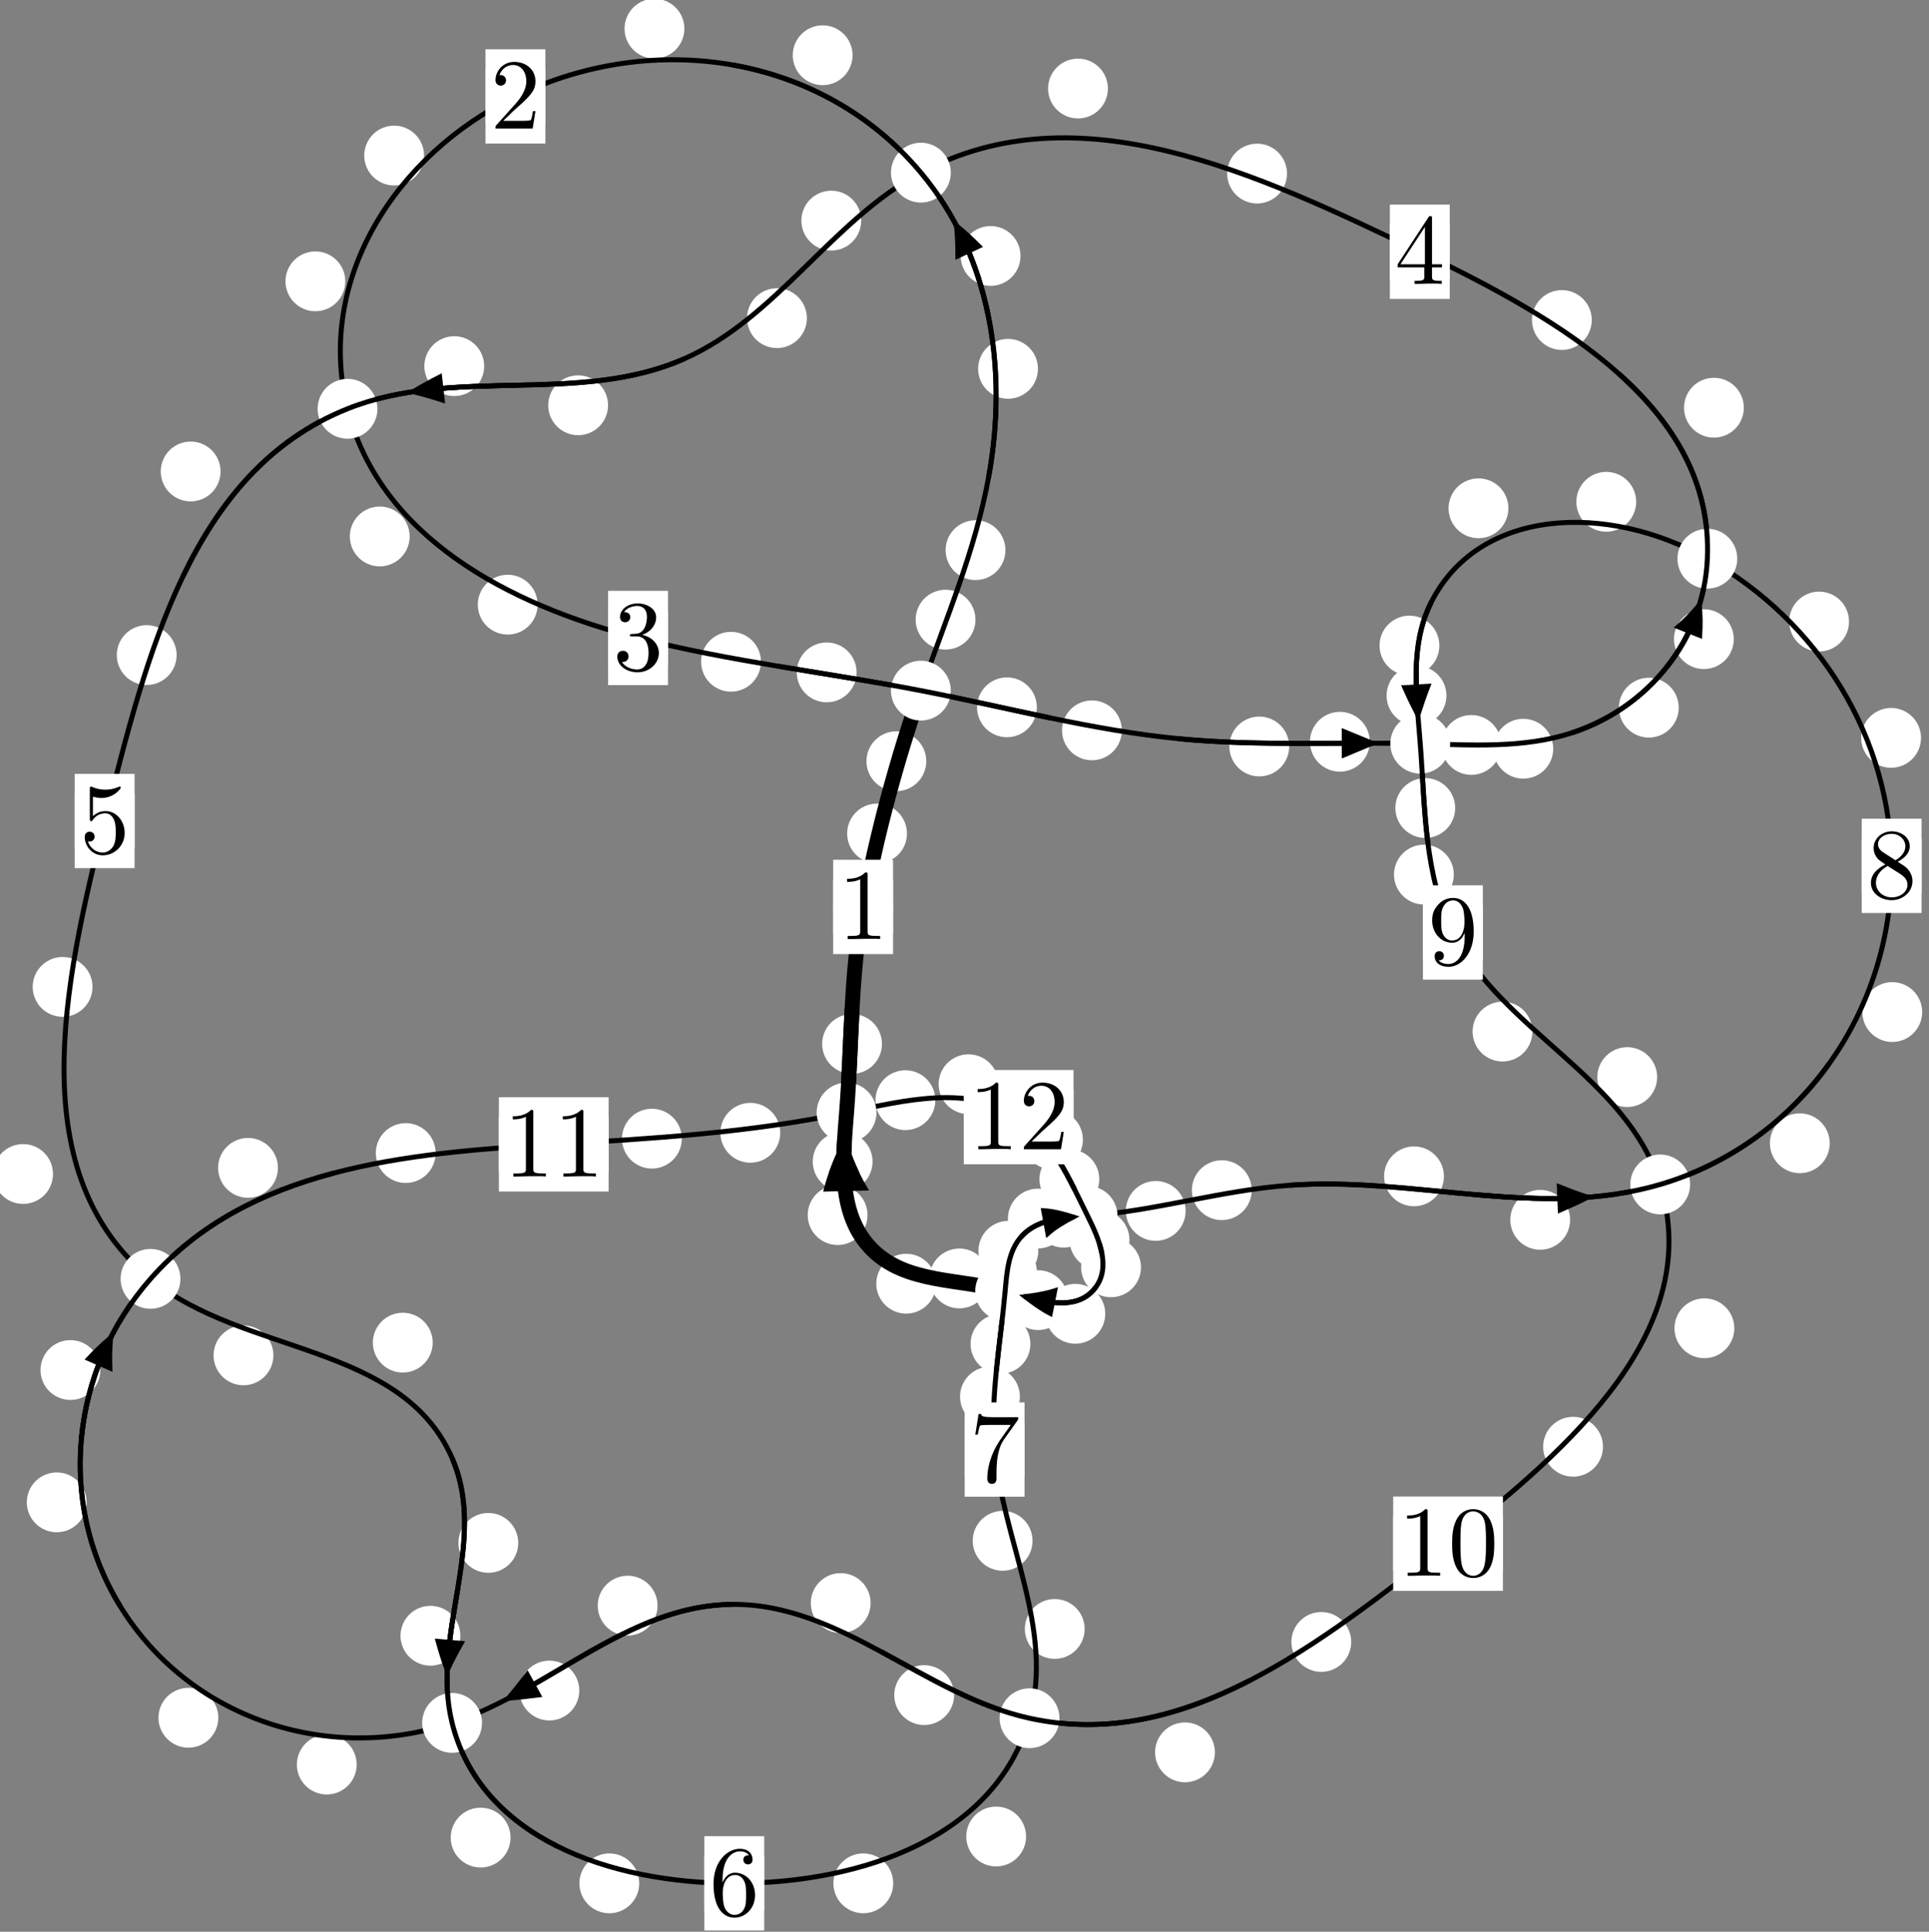 <?xml version="1.0"?>
<!-- Created by MetaPost 1.999 on 2021.07.06:0012 -->
<svg version="1.1" xmlns="http://www.w3.org/2000/svg" xmlns:xlink="http://www.w3.org/1999/xlink" width="192.714" height="192.997" viewBox="0 0 192.714 192.997">
<rect x="0" y="0" width="192.714" height="192.997" fill="#808080" stroke="none"/>
<!-- Original BoundingBox: -92.681168 -123.870834 100.032791 69.125748 -->
  <defs>
    <g transform="scale(0.01,0.01)" id="GLYPHcmr10_48">
      <path style="fill-rule: evenodd;" d="M460 -320C460 -400,455 -480,420 -554C374 -650,292 -666,250 -666C190 -666,117 -640,76 -547C44 -478,39 -400,39 -320C39 -245,43 -155,84 -79C127 2,200 22,249 22C303 22,379 1,423 -94C455 -163,460 -241,460 -320M249 -0C210 -0,151 -25,133 -121C122 -181,122 -273,122 -332C122 -396,122 -462,130 -516C149 -635,224 -644,249 -644C282 -644,348 -626,367 -527C377 -471,377 -395,377 -332C377 -257,377 -189,366 -125C351 -30,294 -0,249 -0"></path>
    </g>
    <g transform="scale(0.01,0.01)" id="GLYPHcmr10_49">
      <path style="fill-rule: evenodd;" d="M294 -640C294 -664,294 -666,271 -666C209 -602,121 -602,89 -602L89 -571C109 -571,168 -571,220 -597L220 -79C220 -43,217 -31,127 -31L95 -31L95 -0L257 -0L130 -3L217 -3L257 -3L297 -3L384 -3L419 -0L419 -31L387 -31C297 -31,294 -42,294 -79"></path>
    </g>
    <g transform="scale(0.01,0.01)" id="GLYPHcmr10_50">
      <path style="fill-rule: evenodd;" d="M127 -77L233 -180C389 -318,449 -372,449 -472C449 -586,359 -666,237 -666C124 -666,50 -574,50 -485C50 -429,100 -429,103 -429C120 -429,155 -441,155 -482C155 -508,137 -534,102 -534C94 -534,92 -534,89 -533C112 -598,166 -635,224 -635C315 -635,358 -554,358 -472C358 -392,308 -313,253 -251L61 -37C50 -26,50 -24,50 -0L421 -0L449 -174L424 -174C419 -144,412 -100,402 -85C395 -77,329 -77,307 -77"></path>
    </g>
    <g transform="scale(0.01,0.01)" id="GLYPHcmr10_51">
      <path style="fill-rule: evenodd;" d="M290 -352C372 -379,430 -449,430 -528C430 -610,342 -666,246 -666C145 -666,69 -606,69 -530C69 -497,91 -478,120 -478C151 -478,171 -500,171 -529C171 -579,124 -579,109 -579C140 -628,206 -641,242 -641C283 -641,338 -619,338 -529C338 -517,336 -459,310 -415C280 -367,246 -364,221 -363C213 -362,189 -360,182 -360C174 -359,167 -358,167 -348C167 -337,174 -337,191 -337L235 -337C317 -337,354 -269,354 -171C354 -35,285 -6,241 -6C198 -6,123 -23,88 -82C123 -77,154 -99,154 -137C154 -173,127 -193,98 -193C74 -193,42 -179,42 -135C42 -44,135 22,244 22C366 22,457 -69,457 -171C457 -253,394 -331,290 -352"></path>
    </g>
    <g transform="scale(0.01,0.01)" id="GLYPHcmr10_52">
      <path style="fill-rule: evenodd;" d="M294 -165L294 -78C294 -42,292 -31,218 -31L197 -31L197 -0L332 -0L238 -3L290 -3L332 -3L374 -3L427 -3L468 -0L468 -31L447 -31C373 -31,371 -42,371 -78L371 -165L471 -165L471 -196L371 -196L371 -651C371 -671,371 -677,355 -677C346 -677,343 -677,335 -665L28 -196L28 -165M300 -196L56 -196L300 -569"></path>
    </g>
    <g transform="scale(0.01,0.01)" id="GLYPHcmr10_53">
      <path style="fill-rule: evenodd;" d="M449 -201C449 -320,367 -420,259 -420C211 -420,168 -404,132 -369L132 -564C152 -558,185 -551,217 -551C340 -551,410 -642,410 -655C410 -661,407 -666,400 -666C399 -666,397 -666,392 -663C372 -654,323 -634,256 -634C216 -634,170 -641,123 -662C115 -665,113 -665,111 -665C101 -665,101 -657,101 -641L101 -345C101 -327,101 -319,115 -319C122 -319,124 -322,128 -328C139 -344,176 -398,257 -398C309 -398,334 -352,342 -334C358 -297,360 -258,360 -208C360 -173,360 -113,336 -71C312 -32,275 -6,229 -6C156 -6,99 -59,82 -118C85 -117,88 -116,99 -116C132 -116,149 -141,149 -165C149 -189,132 -214,99 -214C85 -214,50 -207,50 -161C50 -75,119 22,231 22C347 22,449 -74,449 -201"></path>
    </g>
    <g transform="scale(0.01,0.01)" id="GLYPHcmr10_54">
      <path style="fill-rule: evenodd;" d="M132 -328L132 -352C132 -605,256 -641,307 -641C331 -641,373 -635,395 -601C380 -601,340 -601,340 -556C340 -525,364 -510,386 -510C402 -510,432 -519,432 -558C432 -618,388 -666,305 -666C177 -666,42 -537,42 -316C42 -49,158 22,251 22C362 22,457 -72,457 -204C457 -331,368 -427,257 -427C189 -427,152 -376,132 -328M251 -6C188 -6,158 -66,152 -81C134 -128,134 -208,134 -226C134 -304,166 -404,256 -404C272 -404,318 -404,349 -342C367 -305,367 -254,367 -205C367 -157,367 -107,350 -71C320 -11,274 -6,251 -6"></path>
    </g>
    <g transform="scale(0.01,0.01)" id="GLYPHcmr10_55">
      <path style="fill-rule: evenodd;" d="M476 -609C485 -621,485 -623,485 -644L242 -644C120 -644,118 -657,114 -676L89 -676L56 -470L81 -470C84 -486,93 -549,106 -561C113 -567,191 -567,204 -567L411 -567C400 -551,321 -442,299 -409C209 -274,176 -135,176 -33C176 -23,176 22,222 22C268 22,268 -23,268 -33L268 -84C268 -139,271 -194,279 -248C283 -271,297 -357,341 -419"></path>
    </g>
    <g transform="scale(0.01,0.01)" id="GLYPHcmr10_56">
      <path style="fill-rule: evenodd;" d="M163 -457C117 -487,113 -521,113 -538C113 -599,178 -641,249 -641C322 -641,386 -589,386 -517C386 -460,347 -412,287 -377M309 -362C381 -399,430 -451,430 -517C430 -609,341 -666,250 -666C150 -666,69 -592,69 -499C69 -481,71 -436,113 -389C124 -377,161 -352,186 -335C128 -306,42 -250,42 -151C42 -45,144 22,249 22C362 22,457 -61,457 -168C457 -204,446 -249,408 -291C389 -312,373 -322,309 -362M209 -320L332 -242C360 -223,407 -193,407 -132C407 -58,332 -6,250 -6C164 -6,92 -68,92 -151C92 -209,124 -273,209 -320"></path>
    </g>
    <g transform="scale(0.01,0.01)" id="GLYPHcmr10_57">
      <path style="fill-rule: evenodd;" d="M367 -318L367 -286C367 -52,263 -6,205 -6C188 -6,134 -8,107 -42C151 -42,159 -71,159 -88C159 -119,135 -134,113 -134C97 -134,67 -125,67 -86C67 -19,121 22,206 22C335 22,457 -114,457 -329C457 -598,342 -666,253 -666C198 -666,149 -648,106 -603C65 -558,42 -516,42 -441C42 -316,130 -218,242 -218C303 -218,344 -260,367 -318M243 -241C227 -241,181 -241,150 -304C132 -341,132 -391,132 -440C132 -494,132 -541,153 -578C180 -628,218 -641,253 -641C299 -641,332 -607,349 -562C361 -530,365 -467,365 -421C365 -338,331 -241,243 -241"></path>
    </g>
  </defs>
  <path d="M90.609 83.276C90.609 82.483,90.294 81.723,89.734 81.162C89.173 80.602,88.413 80.287,87.62 80.287C86.828 80.287,86.068 80.602,85.507 81.162C84.947 81.723,84.632 82.483,84.632 83.276C84.632 84.068,84.947 84.828,85.507 85.389C86.068 85.949,86.828 86.264,87.62 86.264C88.413 86.264,89.173 85.949,89.734 85.389C90.294 84.828,90.609 84.068,90.609 83.276Z" style="fill: rgb(100%,100%,100%);stroke: none;"></path>
  <path d="M89.216 90.611C89.216 89.818,88.901 89.058,88.34 88.497C87.78 87.937,87.02 87.622,86.227 87.622C85.434 87.622,84.674 87.937,84.114 88.497C83.553 89.058,83.238 89.818,83.238 90.611C83.238 91.403,83.553 92.163,84.114 92.724C84.674 93.284,85.434 93.599,86.227 93.599C87.02 93.599,87.78 93.284,88.34 92.724C88.901 92.163,89.216 91.403,89.216 90.611Z" style="fill: rgb(100%,100%,100%);stroke: none;"></path>
  <path d="M97.452 61.909C97.452 61.116,97.137 60.356,96.577 59.796C96.016 59.235,95.256 58.92,94.463 58.92C93.671 58.92,92.91 59.235,92.35 59.796C91.79 60.356,91.475 61.116,91.475 61.909C91.475 62.702,91.79 63.462,92.35 64.022C92.91 64.583,93.671 64.898,94.463 64.898C95.256 64.898,96.016 64.583,96.577 64.022C97.137 63.462,97.452 62.702,97.452 61.909Z" style="fill: rgb(100%,100%,100%);stroke: none;"></path>
  <path d="M92.539 76.053C92.539 75.26,92.224 74.5,91.663 73.939C91.103 73.379,90.343 73.064,89.55 73.064C88.757 73.064,87.997 73.379,87.437 73.939C86.876 74.5,86.561 75.26,86.561 76.053C86.561 76.845,86.876 77.606,87.437 78.166C87.997 78.727,88.757 79.041,89.55 79.041C90.343 79.041,91.103 78.727,91.663 78.166C92.224 77.606,92.539 76.845,92.539 76.053Z" style="fill: rgb(100%,100%,100%);stroke: none;"></path>
  <path d="M103.696 36.85C103.696 36.057,103.381 35.297,102.821 34.736C102.26 34.176,101.5 33.861,100.707 33.861C99.915 33.861,99.154 34.176,98.594 34.736C98.033 35.297,97.718 36.057,97.718 36.85C97.718 37.643,98.033 38.403,98.594 38.963C99.154 39.524,99.915 39.839,100.707 39.839C101.5 39.839,102.26 39.524,102.821 38.963C103.381 38.403,103.696 37.643,103.696 36.85Z" style="fill: rgb(100%,100%,100%);stroke: none;"></path>
  <path d="M100.448 54.963C100.448 54.17,100.133 53.41,99.572 52.85C99.012 52.289,98.252 51.974,97.459 51.974C96.666 51.974,95.906 52.289,95.346 52.85C94.785 53.41,94.47 54.17,94.47 54.963C94.47 55.756,94.785 56.516,95.346 57.076C95.906 57.637,96.666 57.952,97.459 57.952C98.252 57.952,99.012 57.637,99.572 57.076C100.133 56.516,100.448 55.756,100.448 54.963Z" style="fill: rgb(100%,100%,100%);stroke: none;"></path>
  <path d="M85.174 5.519C85.174 4.727,84.859 3.967,84.299 3.406C83.738 2.846,82.978 2.531,82.185 2.531C81.393 2.531,80.633 2.846,80.072 3.406C79.512 3.967,79.197 4.727,79.197 5.519C79.197 6.312,79.512 7.072,80.072 7.633C80.633 8.193,81.393 8.508,82.185 8.508C82.978 8.508,83.738 8.193,84.299 7.633C84.859 7.072,85.174 6.312,85.174 5.519Z" style="fill: rgb(100%,100%,100%);stroke: none;"></path>
  <path d="M101.954 25.573C101.954 24.78,101.639 24.02,101.078 23.459C100.518 22.899,99.758 22.584,98.965 22.584C98.172 22.584,97.412 22.899,96.852 23.459C96.291 24.02,95.976 24.78,95.976 25.573C95.976 26.365,96.291 27.126,96.852 27.686C97.412 28.246,98.172 28.561,98.965 28.561C99.758 28.561,100.518 28.246,101.078 27.686C101.639 27.126,101.954 26.365,101.954 25.573Z" style="fill: rgb(100%,100%,100%);stroke: none;"></path>
  <path d="M42.366 15.54C42.366 14.748,42.051 13.988,41.49 13.427C40.93 12.867,40.17 12.552,39.377 12.552C38.584 12.552,37.824 12.867,37.264 13.427C36.703 13.988,36.388 14.748,36.388 15.54C36.388 16.333,36.703 17.093,37.264 17.654C37.824 18.214,38.584 18.529,39.377 18.529C40.17 18.529,40.93 18.214,41.49 17.654C42.051 17.093,42.366 16.333,42.366 15.54Z" style="fill: rgb(100%,100%,100%);stroke: none;"></path>
  <path d="M68.371 2.863C68.371 2.07,68.056 1.31,67.496 0.75C66.935 0.189,66.175 -0.126,65.383 -0.126C64.59 -0.126,63.83 0.189,63.269 0.75C62.709 1.31,62.394 2.07,62.394 2.863C62.394 3.656,62.709 4.416,63.269 4.976C63.83 5.537,64.59 5.852,65.383 5.852C66.175 5.852,66.935 5.537,67.496 4.976C68.056 4.416,68.371 3.656,68.371 2.863Z" style="fill: rgb(100%,100%,100%);stroke: none;"></path>
  <path d="M40.927 53.596C40.927 52.803,40.612 52.043,40.051 51.483C39.491 50.922,38.731 50.607,37.938 50.607C37.145 50.607,36.385 50.922,35.825 51.483C35.264 52.043,34.949 52.803,34.949 53.596C34.949 54.389,35.264 55.149,35.825 55.709C36.385 56.27,37.145 56.585,37.938 56.585C38.731 56.585,39.491 56.27,40.051 55.709C40.612 55.149,40.927 54.389,40.927 53.596Z" style="fill: rgb(100%,100%,100%);stroke: none;"></path>
  <path d="M34.497 28.107C34.497 27.314,34.182 26.554,33.621 25.993C33.061 25.433,32.301 25.118,31.508 25.118C30.715 25.118,29.955 25.433,29.395 25.993C28.834 26.554,28.519 27.314,28.519 28.107C28.519 28.899,28.834 29.66,29.395 30.22C29.955 30.78,30.715 31.095,31.508 31.095C32.301 31.095,33.061 30.78,33.621 30.22C34.182 29.66,34.497 28.899,34.497 28.107Z" style="fill: rgb(100%,100%,100%);stroke: none;"></path>
  <path d="M76.021 66.113C76.021 65.321,75.706 64.561,75.145 64C74.585 63.44,73.825 63.125,73.032 63.125C72.239 63.125,71.479 63.44,70.919 64C70.358 64.561,70.043 65.321,70.043 66.113C70.043 66.906,70.358 67.666,70.919 68.227C71.479 68.787,72.239 69.102,73.032 69.102C73.825 69.102,74.585 68.787,75.145 68.227C75.706 67.666,76.021 66.906,76.021 66.113Z" style="fill: rgb(100%,100%,100%);stroke: none;"></path>
  <path d="M53.711 60.41C53.711 59.618,53.397 58.857,52.836 58.297C52.276 57.736,51.515 57.422,50.723 57.422C49.93 57.422,49.17 57.736,48.609 58.297C48.049 58.857,47.734 59.618,47.734 60.41C47.734 61.203,48.049 61.963,48.609 62.524C49.17 63.084,49.93 63.399,50.723 63.399C51.515 63.399,52.276 63.084,52.836 62.524C53.397 61.963,53.711 61.203,53.711 60.41Z" style="fill: rgb(100%,100%,100%);stroke: none;"></path>
  <path d="M103.586 70.666C103.586 69.873,103.271 69.113,102.711 68.552C102.15 67.992,101.39 67.677,100.597 67.677C99.805 67.677,99.045 67.992,98.484 68.552C97.924 69.113,97.609 69.873,97.609 70.666C97.609 71.458,97.924 72.219,98.484 72.779C99.045 73.34,99.805 73.655,100.597 73.655C101.39 73.655,102.15 73.34,102.711 72.779C103.271 72.219,103.586 71.458,103.586 70.666Z" style="fill: rgb(100%,100%,100%);stroke: none;"></path>
  <path d="M85.579 67.177C85.579 66.384,85.264 65.624,84.703 65.063C84.143 64.503,83.383 64.188,82.59 64.188C81.797 64.188,81.037 64.503,80.477 65.063C79.916 65.624,79.601 66.384,79.601 67.177C79.601 67.969,79.916 68.73,80.477 69.29C81.037 69.851,81.797 70.166,82.59 70.166C83.383 70.166,84.143 69.851,84.703 69.29C85.264 68.73,85.579 67.969,85.579 67.177Z" style="fill: rgb(100%,100%,100%);stroke: none;"></path>
  <path d="M128.795 74.58C128.795 73.788,128.48 73.027,127.92 72.467C127.359 71.906,126.599 71.592,125.807 71.592C125.014 71.592,124.254 71.906,123.693 72.467C123.133 73.027,122.818 73.788,122.818 74.58C122.818 75.373,123.133 76.133,123.693 76.694C124.254 77.254,125.014 77.569,125.807 77.569C126.599 77.569,127.359 77.254,127.92 76.694C128.48 76.133,128.795 75.373,128.795 74.58Z" style="fill: rgb(100%,100%,100%);stroke: none;"></path>
  <path d="M112.076 72.968C112.076 72.176,111.761 71.415,111.201 70.855C110.64 70.294,109.88 69.979,109.087 69.979C108.295 69.979,107.534 70.294,106.974 70.855C106.413 71.415,106.099 72.176,106.099 72.968C106.099 73.761,106.413 74.521,106.974 75.082C107.534 75.642,108.295 75.957,109.087 75.957C109.88 75.957,110.64 75.642,111.201 75.082C111.761 74.521,112.076 73.761,112.076 72.968Z" style="fill: rgb(100%,100%,100%);stroke: none;"></path>
  <path d="M149.979 74.426C149.979 73.633,149.664 72.873,149.104 72.313C148.543 71.752,147.783 71.437,146.99 71.437C146.198 71.437,145.437 71.752,144.877 72.313C144.316 72.873,144.002 73.633,144.002 74.426C144.002 75.219,144.316 75.979,144.877 76.539C145.437 77.1,146.198 77.415,146.99 77.415C147.783 77.415,148.543 77.1,149.104 76.539C149.664 75.979,149.979 75.219,149.979 74.426Z" style="fill: rgb(100%,100%,100%);stroke: none;"></path>
  <path d="M136.847 74.107C136.847 73.314,136.532 72.554,135.971 71.994C135.411 71.433,134.651 71.118,133.858 71.118C133.065 71.118,132.305 71.433,131.745 71.994C131.184 72.554,130.869 73.314,130.869 74.107C130.869 74.9,131.184 75.66,131.745 76.22C132.305 76.781,133.065 77.096,133.858 77.096C134.651 77.096,135.411 76.781,135.971 76.22C136.532 75.66,136.847 74.9,136.847 74.107Z" style="fill: rgb(100%,100%,100%);stroke: none;"></path>
  <path d="M167.711 70.701C167.711 69.909,167.396 69.148,166.836 68.588C166.275 68.027,165.515 67.713,164.723 67.713C163.93 67.713,163.17 68.027,162.609 68.588C162.049 69.148,161.734 69.909,161.734 70.701C161.734 71.494,162.049 72.254,162.609 72.815C163.17 73.375,163.93 73.69,164.723 73.69C165.515 73.69,166.275 73.375,166.836 72.815C167.396 72.254,167.711 71.494,167.711 70.701Z" style="fill: rgb(100%,100%,100%);stroke: none;"></path>
  <path d="M155.173 74.804C155.173 74.012,154.858 73.251,154.298 72.691C153.737 72.13,152.977 71.815,152.184 71.815C151.392 71.815,150.631 72.13,150.071 72.691C149.51 73.251,149.195 74.012,149.195 74.804C149.195 75.597,149.51 76.357,150.071 76.918C150.631 77.478,151.392 77.793,152.184 77.793C152.977 77.793,153.737 77.478,154.298 76.918C154.858 76.357,155.173 75.597,155.173 74.804Z" style="fill: rgb(100%,100%,100%);stroke: none;"></path>
  <path d="M174.216 40.733C174.216 39.941,173.901 39.18,173.341 38.62C172.78 38.059,172.02 37.745,171.227 37.745C170.435 37.745,169.675 38.059,169.114 38.62C168.554 39.18,168.239 39.941,168.239 40.733C168.239 41.526,168.554 42.286,169.114 42.847C169.675 43.407,170.435 43.722,171.227 43.722C172.02 43.722,172.78 43.407,173.341 42.847C173.901 42.286,174.216 41.526,174.216 40.733Z" style="fill: rgb(100%,100%,100%);stroke: none;"></path>
  <path d="M173.211 63.857C173.211 63.064,172.896 62.304,172.335 61.743C171.775 61.183,171.015 60.868,170.222 60.868C169.429 60.868,168.669 61.183,168.109 61.743C167.548 62.304,167.233 63.064,167.233 63.857C167.233 64.649,167.548 65.409,168.109 65.97C168.669 66.53,169.429 66.845,170.222 66.845C171.015 66.845,171.775 66.53,172.335 65.97C172.896 65.409,173.211 64.649,173.211 63.857Z" style="fill: rgb(100%,100%,100%);stroke: none;"></path>
  <path d="M128.576 17.342C128.576 16.549,128.261 15.789,127.701 15.228C127.14 14.668,126.38 14.353,125.587 14.353C124.795 14.353,124.034 14.668,123.474 15.228C122.914 15.789,122.599 16.549,122.599 17.342C122.599 18.134,122.914 18.894,123.474 19.455C124.034 20.015,124.795 20.33,125.587 20.33C126.38 20.33,127.14 20.015,127.701 19.455C128.261 18.894,128.576 18.134,128.576 17.342Z" style="fill: rgb(100%,100%,100%);stroke: none;"></path>
  <path d="M159.025 31.973C159.025 31.18,158.71 30.42,158.149 29.86C157.589 29.299,156.829 28.984,156.036 28.984C155.243 28.984,154.483 29.299,153.923 29.86C153.362 30.42,153.047 31.18,153.047 31.973C153.047 32.766,153.362 33.526,153.923 34.086C154.483 34.647,155.243 34.962,156.036 34.962C156.829 34.962,157.589 34.647,158.149 34.086C158.71 33.526,159.025 32.766,159.025 31.973Z" style="fill: rgb(100%,100%,100%);stroke: none;"></path>
  <path d="M86.038 22.041C86.038 21.249,85.723 20.488,85.162 19.928C84.602 19.367,83.842 19.052,83.049 19.052C82.256 19.052,81.496 19.367,80.936 19.928C80.375 20.488,80.06 21.249,80.06 22.041C80.06 22.834,80.375 23.594,80.936 24.155C81.496 24.715,82.256 25.03,83.049 25.03C83.842 25.03,84.602 24.715,85.162 24.155C85.723 23.594,86.038 22.834,86.038 22.041Z" style="fill: rgb(100%,100%,100%);stroke: none;"></path>
  <path d="M110.684 8.845C110.684 8.053,110.369 7.293,109.808 6.732C109.248 6.172,108.488 5.857,107.695 5.857C106.902 5.857,106.142 6.172,105.582 6.732C105.021 7.293,104.706 8.053,104.706 8.845C104.706 9.638,105.021 10.398,105.582 10.959C106.142 11.519,106.902 11.834,107.695 11.834C108.488 11.834,109.248 11.519,109.808 10.959C110.369 10.398,110.684 9.638,110.684 8.845Z" style="fill: rgb(100%,100%,100%);stroke: none;"></path>
  <path d="M60.747 40.491C60.747 39.698,60.432 38.938,59.871 38.378C59.311 37.817,58.551 37.502,57.758 37.502C56.965 37.502,56.205 37.817,55.645 38.378C55.084 38.938,54.769 39.698,54.769 40.491C54.769 41.284,55.084 42.044,55.645 42.604C56.205 43.165,56.965 43.48,57.758 43.48C58.551 43.48,59.311 43.165,59.871 42.604C60.432 42.044,60.747 41.284,60.747 40.491Z" style="fill: rgb(100%,100%,100%);stroke: none;"></path>
  <path d="M80.61 31.786C80.61 30.994,80.295 30.234,79.734 29.673C79.174 29.113,78.414 28.798,77.621 28.798C76.828 28.798,76.068 29.113,75.508 29.673C74.947 30.234,74.632 30.994,74.632 31.786C74.632 32.579,74.947 33.339,75.508 33.9C76.068 34.46,76.828 34.775,77.621 34.775C78.414 34.775,79.174 34.46,79.734 33.9C80.295 33.339,80.61 32.579,80.61 31.786Z" style="fill: rgb(100%,100%,100%);stroke: none;"></path>
  <path d="M22.035 47.105C22.035 46.312,21.72 45.552,21.16 44.991C20.599 44.431,19.839 44.116,19.047 44.116C18.254 44.116,17.494 44.431,16.933 44.991C16.373 45.552,16.058 46.312,16.058 47.105C16.058 47.897,16.373 48.658,16.933 49.218C17.494 49.779,18.254 50.093,19.047 50.093C19.839 50.093,20.599 49.779,21.16 49.218C21.72 48.658,22.035 47.897,22.035 47.105Z" style="fill: rgb(100%,100%,100%);stroke: none;"></path>
  <path d="M48.371 36.581C48.371 35.788,48.056 35.028,47.495 34.467C46.935 33.907,46.175 33.592,45.382 33.592C44.589 33.592,43.829 33.907,43.269 34.467C42.708 35.028,42.393 35.788,42.393 36.581C42.393 37.373,42.708 38.133,43.269 38.694C43.829 39.254,44.589 39.569,45.382 39.569C46.175 39.569,46.935 39.254,47.495 38.694C48.056 38.133,48.371 37.373,48.371 36.581Z" style="fill: rgb(100%,100%,100%);stroke: none;"></path>
  <path d="M9.243 98.599C9.243 97.807,8.928 97.046,8.368 96.486C7.808 95.926,7.047 95.611,6.255 95.611C5.462 95.611,4.702 95.926,4.141 96.486C3.581 97.046,3.266 97.807,3.266 98.599C3.266 99.392,3.581 100.152,4.141 100.713C4.702 101.273,5.462 101.588,6.255 101.588C7.047 101.588,7.808 101.273,8.368 100.713C8.928 100.152,9.243 99.392,9.243 98.599Z" style="fill: rgb(100%,100%,100%);stroke: none;"></path>
  <path d="M17.645 65.448C17.645 64.655,17.33 63.895,16.769 63.335C16.209 62.774,15.449 62.459,14.656 62.459C13.863 62.459,13.103 62.774,12.543 63.335C11.982 63.895,11.667 64.655,11.667 65.448C11.667 66.241,11.982 67.001,12.543 67.561C13.103 68.122,13.863 68.437,14.656 68.437C15.449 68.437,16.209 68.122,16.769 67.561C17.33 67.001,17.645 66.241,17.645 65.448Z" style="fill: rgb(100%,100%,100%);stroke: none;"></path>
  <path d="M27.313 135.412C27.313 134.62,26.998 133.859,26.438 133.299C25.877 132.738,25.117 132.424,24.324 132.424C23.532 132.424,22.771 132.738,22.211 133.299C21.65 133.859,21.335 134.62,21.335 135.412C21.335 136.205,21.65 136.965,22.211 137.526C22.771 138.086,23.532 138.401,24.324 138.401C25.117 138.401,25.877 138.086,26.438 137.526C26.998 136.965,27.313 136.205,27.313 135.412Z" style="fill: rgb(100%,100%,100%);stroke: none;"></path>
  <path d="M5.296 117.292C5.296 116.499,4.981 115.739,4.421 115.178C3.86 114.618,3.1 114.303,2.308 114.303C1.515 114.303,0.755 114.618,0.194 115.178C-0.366 115.739,-0.681 116.499,-0.681 117.292C-0.681 118.084,-0.366 118.845,0.194 119.405C0.755 119.966,1.515 120.281,2.308 120.281C3.1 120.281,3.86 119.966,4.421 119.405C4.981 118.845,5.296 118.084,5.296 117.292Z" style="fill: rgb(100%,100%,100%);stroke: none;"></path>
  <path d="M51.773 154.146C51.773 153.353,51.458 152.593,50.898 152.033C50.338 151.472,49.577 151.157,48.785 151.157C47.992 151.157,47.232 151.472,46.671 152.033C46.111 152.593,45.796 153.353,45.796 154.146C45.796 154.939,46.111 155.699,46.671 156.259C47.232 156.82,47.992 157.135,48.785 157.135C49.577 157.135,50.338 156.82,50.898 156.259C51.458 155.699,51.773 154.939,51.773 154.146Z" style="fill: rgb(100%,100%,100%);stroke: none;"></path>
  <path d="M43.228 134.141C43.228 133.348,42.913 132.588,42.352 132.027C41.792 131.467,41.032 131.152,40.239 131.152C39.446 131.152,38.686 131.467,38.126 132.027C37.565 132.588,37.25 133.348,37.25 134.141C37.25 134.933,37.565 135.693,38.126 136.254C38.686 136.814,39.446 137.129,40.239 137.129C41.032 137.129,41.792 136.814,42.352 136.254C42.913 135.693,43.228 134.933,43.228 134.141Z" style="fill: rgb(100%,100%,100%);stroke: none;"></path>
  <path d="M51.005 183.591C51.005 182.798,50.69 182.038,50.129 181.478C49.569 180.917,48.808 180.602,48.016 180.602C47.223 180.602,46.463 180.917,45.902 181.478C45.342 182.038,45.027 182.798,45.027 183.591C45.027 184.384,45.342 185.144,45.902 185.704C46.463 186.265,47.223 186.58,48.016 186.58C48.808 186.58,49.569 186.265,50.129 185.704C50.69 185.144,51.005 184.384,51.005 183.591Z" style="fill: rgb(100%,100%,100%);stroke: none;"></path>
  <path d="M45.99 163.425C45.99 162.632,45.675 161.872,45.114 161.311C44.554 160.751,43.794 160.436,43.001 160.436C42.208 160.436,41.448 160.751,40.888 161.311C40.327 161.872,40.012 162.632,40.012 163.425C40.012 164.217,40.327 164.977,40.888 165.538C41.448 166.098,42.208 166.413,43.001 166.413C43.794 166.413,44.554 166.098,45.114 165.538C45.675 164.977,45.99 164.217,45.99 163.425Z" style="fill: rgb(100%,100%,100%);stroke: none;"></path>
  <path d="M89.236 188.16C89.236 187.367,88.921 186.607,88.361 186.046C87.8 185.486,87.04 185.171,86.247 185.171C85.455 185.171,84.694 185.486,84.134 186.046C83.573 186.607,83.259 187.367,83.259 188.16C83.259 188.952,83.573 189.713,84.134 190.273C84.694 190.834,85.455 191.148,86.247 191.148C87.04 191.148,87.8 190.834,88.361 190.273C88.921 189.713,89.236 188.952,89.236 188.16Z" style="fill: rgb(100%,100%,100%);stroke: none;"></path>
  <path d="M63.862 188.161C63.862 187.369,63.547 186.609,62.986 186.048C62.426 185.488,61.666 185.173,60.873 185.173C60.08 185.173,59.32 185.488,58.76 186.048C58.199 186.609,57.884 187.369,57.884 188.161C57.884 188.954,58.199 189.714,58.76 190.275C59.32 190.835,60.08 191.15,60.873 191.15C61.666 191.15,62.426 190.835,62.986 190.275C63.547 189.714,63.862 188.954,63.862 188.161Z" style="fill: rgb(100%,100%,100%);stroke: none;"></path>
  <path d="M108.361 162.744C108.361 161.952,108.046 161.191,107.486 160.631C106.925 160.071,106.165 159.756,105.373 159.756C104.58 159.756,103.82 160.071,103.259 160.631C102.699 161.191,102.384 161.952,102.384 162.744C102.384 163.537,102.699 164.297,103.259 164.858C103.82 165.418,104.58 165.733,105.373 165.733C106.165 165.733,106.925 165.418,107.486 164.858C108.046 164.297,108.361 163.537,108.361 162.744Z" style="fill: rgb(100%,100%,100%);stroke: none;"></path>
  <path d="M102.509 183.483C102.509 182.69,102.194 181.93,101.633 181.369C101.073 180.809,100.312 180.494,99.52 180.494C98.727 180.494,97.967 180.809,97.406 181.369C96.846 181.93,96.531 182.69,96.531 183.483C96.531 184.275,96.846 185.036,97.406 185.596C97.967 186.157,98.727 186.472,99.52 186.472C100.312 186.472,101.073 186.157,101.633 185.596C102.194 185.036,102.509 184.275,102.509 183.483Z" style="fill: rgb(100%,100%,100%);stroke: none;"></path>
  <path d="M101.89 139.533C101.89 138.74,101.575 137.98,101.014 137.419C100.454 136.859,99.693 136.544,98.901 136.544C98.108 136.544,97.348 136.859,96.787 137.419C96.227 137.98,95.912 138.74,95.912 139.533C95.912 140.325,96.227 141.086,96.787 141.646C97.348 142.207,98.108 142.521,98.901 142.521C99.693 142.521,100.454 142.207,101.014 141.646C101.575 141.086,101.89 140.325,101.89 139.533Z" style="fill: rgb(100%,100%,100%);stroke: none;"></path>
  <path d="M103.154 153.94C103.154 153.147,102.839 152.387,102.279 151.827C101.718 151.266,100.958 150.951,100.165 150.951C99.373 150.951,98.613 151.266,98.052 151.827C97.492 152.387,97.177 153.147,97.177 153.94C97.177 154.733,97.492 155.493,98.052 156.053C98.613 156.614,99.373 156.929,100.165 156.929C100.958 156.929,101.718 156.614,102.279 156.053C102.839 155.493,103.154 154.733,103.154 153.94Z" style="fill: rgb(100%,100%,100%);stroke: none;"></path>
  <path d="M103.58 127.031C103.58 126.238,103.265 125.478,102.704 124.917C102.144 124.357,101.384 124.042,100.591 124.042C99.798 124.042,99.038 124.357,98.478 124.917C97.917 125.478,97.602 126.238,97.602 127.031C97.602 127.824,97.917 128.584,98.478 129.144C99.038 129.705,99.798 130.02,100.591 130.02C101.384 130.02,102.144 129.705,102.704 129.144C103.265 128.584,103.58 127.824,103.58 127.031Z" style="fill: rgb(100%,100%,100%);stroke: none;"></path>
  <path d="M102.939 134.269C102.939 133.476,102.624 132.716,102.064 132.155C101.503 131.595,100.743 131.28,99.951 131.28C99.158 131.28,98.398 131.595,97.837 132.155C97.277 132.716,96.962 133.476,96.962 134.269C96.962 135.061,97.277 135.821,97.837 136.382C98.398 136.942,99.158 137.257,99.951 137.257C100.743 137.257,101.503 136.942,102.064 136.382C102.624 135.821,102.939 135.061,102.939 134.269Z" style="fill: rgb(100%,100%,100%);stroke: none;"></path>
  <path d="M106.672 121.746C106.672 120.953,106.357 120.193,105.797 119.632C105.236 119.072,104.476 118.757,103.684 118.757C102.891 118.757,102.131 119.072,101.57 119.632C101.01 120.193,100.695 120.953,100.695 121.746C100.695 122.538,101.01 123.298,101.57 123.859C102.131 124.419,102.891 124.734,103.684 124.734C104.476 124.734,105.236 124.419,105.797 123.859C106.357 123.298,106.672 122.538,106.672 121.746Z" style="fill: rgb(100%,100%,100%);stroke: none;"></path>
  <path d="M103.729 124.962C103.729 124.17,103.414 123.409,102.854 122.849C102.293 122.288,101.533 121.974,100.74 121.974C99.948 121.974,99.187 122.288,98.627 122.849C98.066 123.409,97.752 124.17,97.752 124.962C97.752 125.755,98.066 126.515,98.627 127.076C99.187 127.636,99.948 127.951,100.74 127.951C101.533 127.951,102.293 127.636,102.854 127.076C103.414 126.515,103.729 125.755,103.729 124.962Z" style="fill: rgb(100%,100%,100%);stroke: none;"></path>
  <path d="M118.45 120.98C118.45 120.187,118.135 119.427,117.575 118.866C117.015 118.306,116.254 117.991,115.462 117.991C114.669 117.991,113.909 118.306,113.348 118.866C112.788 119.427,112.473 120.187,112.473 120.98C112.473 121.772,112.788 122.532,113.348 123.093C113.909 123.653,114.669 123.968,115.462 123.968C116.254 123.968,117.015 123.653,117.575 123.093C118.135 122.532,118.45 121.772,118.45 120.98Z" style="fill: rgb(100%,100%,100%);stroke: none;"></path>
  <path d="M109.253 121.655C109.253 120.862,108.938 120.102,108.378 119.541C107.817 118.981,107.057 118.666,106.264 118.666C105.472 118.666,104.712 118.981,104.151 119.541C103.591 120.102,103.276 120.862,103.276 121.655C103.276 122.447,103.591 123.208,104.151 123.768C104.712 124.329,105.472 124.643,106.264 124.643C107.057 124.643,107.817 124.329,108.378 123.768C108.938 123.208,109.253 122.447,109.253 121.655Z" style="fill: rgb(100%,100%,100%);stroke: none;"></path>
  <path d="M144.253 117.526C144.253 116.733,143.938 115.973,143.378 115.413C142.817 114.852,142.057 114.537,141.264 114.537C140.472 114.537,139.711 114.852,139.151 115.413C138.59 115.973,138.275 116.733,138.275 117.526C138.275 118.319,138.59 119.079,139.151 119.639C139.711 120.2,140.472 120.515,141.264 120.515C142.057 120.515,142.817 120.2,143.378 119.639C143.938 119.079,144.253 118.319,144.253 117.526Z" style="fill: rgb(100%,100%,100%);stroke: none;"></path>
  <path d="M125.05 118.907C125.05 118.114,124.735 117.354,124.175 116.794C123.614 116.233,122.854 115.918,122.061 115.918C121.269 115.918,120.508 116.233,119.948 116.794C119.387 117.354,119.072 118.114,119.072 118.907C119.072 119.7,119.387 120.46,119.948 121.02C120.508 121.581,121.269 121.896,122.061 121.896C122.854 121.896,123.614 121.581,124.175 121.02C124.735 120.46,125.05 119.7,125.05 118.907Z" style="fill: rgb(100%,100%,100%);stroke: none;"></path>
  <path d="M182.798 114.222C182.798 113.429,182.483 112.669,181.922 112.109C181.362 111.548,180.602 111.233,179.809 111.233C179.016 111.233,178.256 111.548,177.696 112.109C177.135 112.669,176.82 113.429,176.82 114.222C176.82 115.015,177.135 115.775,177.696 116.335C178.256 116.896,179.016 117.211,179.809 117.211C180.602 117.211,181.362 116.896,181.922 116.335C182.483 115.775,182.798 115.015,182.798 114.222Z" style="fill: rgb(100%,100%,100%);stroke: none;"></path>
  <path d="M156.86 121.87C156.86 121.078,156.545 120.318,155.985 119.757C155.424 119.197,154.664 118.882,153.872 118.882C153.079 118.882,152.319 119.197,151.758 119.757C151.198 120.318,150.883 121.078,150.883 121.87C150.883 122.663,151.198 123.423,151.758 123.984C152.319 124.544,153.079 124.859,153.872 124.859C154.664 124.859,155.424 124.544,155.985 123.984C156.545 123.423,156.86 122.663,156.86 121.87Z" style="fill: rgb(100%,100%,100%);stroke: none;"></path>
  <path d="M191.917 73.72C191.917 72.927,191.602 72.167,191.041 71.606C190.481 71.046,189.721 70.731,188.928 70.731C188.135 70.731,187.375 71.046,186.815 71.606C186.254 72.167,185.939 72.927,185.939 73.72C185.939 74.512,186.254 75.272,186.815 75.833C187.375 76.393,188.135 76.708,188.928 76.708C189.721 76.708,190.481 76.393,191.041 75.833C191.602 75.272,191.917 74.512,191.917 73.72Z" style="fill: rgb(100%,100%,100%);stroke: none;"></path>
  <path d="M192.033 101.113C192.033 100.32,191.718 99.56,191.157 98.999C190.597 98.439,189.837 98.124,189.044 98.124C188.251 98.124,187.491 98.439,186.931 98.999C186.37 99.56,186.055 100.32,186.055 101.113C186.055 101.905,186.37 102.666,186.931 103.226C187.491 103.787,188.251 104.102,189.044 104.102C189.837 104.102,190.597 103.787,191.157 103.226C191.718 102.666,192.033 101.905,192.033 101.113Z" style="fill: rgb(100%,100%,100%);stroke: none;"></path>
  <path d="M163.46 50.135C163.46 49.342,163.145 48.582,162.584 48.021C162.024 47.461,161.264 47.146,160.471 47.146C159.678 47.146,158.918 47.461,158.358 48.021C157.797 48.582,157.482 49.342,157.482 50.135C157.482 50.927,157.797 51.687,158.358 52.248C158.918 52.808,159.678 53.123,160.471 53.123C161.264 53.123,162.024 52.808,162.584 52.248C163.145 51.687,163.46 50.927,163.46 50.135Z" style="fill: rgb(100%,100%,100%);stroke: none;"></path>
  <path d="M184.724 62.097C184.724 61.304,184.409 60.544,183.849 59.984C183.288 59.423,182.528 59.108,181.735 59.108C180.943 59.108,180.183 59.423,179.622 59.984C179.062 60.544,178.747 61.304,178.747 62.097C178.747 62.89,179.062 63.65,179.622 64.21C180.183 64.771,180.943 65.086,181.735 65.086C182.528 65.086,183.288 64.771,183.849 64.21C184.409 63.65,184.724 62.89,184.724 62.097Z" style="fill: rgb(100%,100%,100%);stroke: none;"></path>
  <path d="M143.798 64.496C143.798 63.704,143.483 62.943,142.922 62.383C142.362 61.822,141.602 61.508,140.809 61.508C140.016 61.508,139.256 61.822,138.696 62.383C138.135 62.943,137.82 63.704,137.82 64.496C137.82 65.289,138.135 66.049,138.696 66.61C139.256 67.17,140.016 67.485,140.809 67.485C141.602 67.485,142.362 67.17,142.922 66.61C143.483 66.049,143.798 65.289,143.798 64.496Z" style="fill: rgb(100%,100%,100%);stroke: none;"></path>
  <path d="M150.694 50.783C150.694 49.99,150.379 49.23,149.819 48.669C149.258 48.109,148.498 47.794,147.705 47.794C146.913 47.794,146.152 48.109,145.592 48.669C145.031 49.23,144.716 49.99,144.716 50.783C144.716 51.575,145.031 52.336,145.592 52.896C146.152 53.457,146.913 53.771,147.705 53.771C148.498 53.771,149.258 53.457,149.819 52.896C150.379 52.336,150.694 51.575,150.694 50.783Z" style="fill: rgb(100%,100%,100%);stroke: none;"></path>
  <path d="M145.378 80.727C145.378 79.935,145.063 79.174,144.502 78.614C143.942 78.054,143.182 77.739,142.389 77.739C141.596 77.739,140.836 78.054,140.276 78.614C139.715 79.174,139.4 79.935,139.4 80.727C139.4 81.52,139.715 82.28,140.276 82.841C140.836 83.401,141.596 83.716,142.389 83.716C143.182 83.716,143.942 83.401,144.502 82.841C145.063 82.28,145.378 81.52,145.378 80.727Z" style="fill: rgb(100%,100%,100%);stroke: none;"></path>
  <path d="M144.502 69.498C144.502 68.705,144.188 67.945,143.627 67.384C143.067 66.824,142.306 66.509,141.514 66.509C140.721 66.509,139.961 66.824,139.4 67.384C138.84 67.945,138.525 68.705,138.525 69.498C138.525 70.29,138.84 71.05,139.4 71.611C139.961 72.171,140.721 72.486,141.514 72.486C142.306 72.486,143.067 72.171,143.627 71.611C144.188 71.05,144.502 70.29,144.502 69.498Z" style="fill: rgb(100%,100%,100%);stroke: none;"></path>
  <path d="M153.094 103.064C153.094 102.271,152.779 101.511,152.219 100.951C151.659 100.39,150.898 100.075,150.106 100.075C149.313 100.075,148.553 100.39,147.992 100.951C147.432 101.511,147.117 102.271,147.117 103.064C147.117 103.857,147.432 104.617,147.992 105.177C148.553 105.738,149.313 106.053,150.106 106.053C150.898 106.053,151.659 105.738,152.219 105.177C152.779 104.617,153.094 103.857,153.094 103.064Z" style="fill: rgb(100%,100%,100%);stroke: none;"></path>
  <path d="M145.242 87.379C145.242 86.587,144.927 85.827,144.366 85.266C143.806 84.706,143.046 84.391,142.253 84.391C141.46 84.391,140.7 84.706,140.14 85.266C139.579 85.827,139.264 86.587,139.264 87.379C139.264 88.172,139.579 88.932,140.14 89.493C140.7 90.053,141.46 90.368,142.253 90.368C143.046 90.368,143.806 90.053,144.366 89.493C144.927 88.932,145.242 88.172,145.242 87.379Z" style="fill: rgb(100%,100%,100%);stroke: none;"></path>
  <path d="M173.265 132.704C173.265 131.911,172.95 131.151,172.389 130.59C171.829 130.03,171.069 129.715,170.276 129.715C169.483 129.715,168.723 130.03,168.163 130.59C167.602 131.151,167.287 131.911,167.287 132.704C167.287 133.496,167.602 134.256,168.163 134.817C168.723 135.377,169.483 135.692,170.276 135.692C171.069 135.692,171.829 135.377,172.389 134.817C172.95 134.256,173.265 133.496,173.265 132.704Z" style="fill: rgb(100%,100%,100%);stroke: none;"></path>
  <path d="M165.555 107.611C165.555 106.818,165.24 106.058,164.68 105.498C164.119 104.937,163.359 104.622,162.567 104.622C161.774 104.622,161.014 104.937,160.453 105.498C159.893 106.058,159.578 106.818,159.578 107.611C159.578 108.404,159.893 109.164,160.453 109.725C161.014 110.285,161.774 110.6,162.567 110.6C163.359 110.6,164.119 110.285,164.68 109.725C165.24 109.164,165.555 108.404,165.555 107.611Z" style="fill: rgb(100%,100%,100%);stroke: none;"></path>
  <path d="M134.992 164.044C134.992 163.252,134.677 162.491,134.116 161.931C133.556 161.37,132.796 161.055,132.003 161.055C131.21 161.055,130.45 161.37,129.89 161.931C129.329 162.491,129.014 163.252,129.014 164.044C129.014 164.837,129.329 165.597,129.89 166.158C130.45 166.718,131.21 167.033,132.003 167.033C132.796 167.033,133.556 166.718,134.116 166.158C134.677 165.597,134.992 164.837,134.992 164.044Z" style="fill: rgb(100%,100%,100%);stroke: none;"></path>
  <path d="M160.144 144.542C160.144 143.749,159.829 142.989,159.268 142.429C158.708 141.868,157.947 141.553,157.155 141.553C156.362 141.553,155.602 141.868,155.041 142.429C154.481 142.989,154.166 143.749,154.166 144.542C154.166 145.335,154.481 146.095,155.041 146.655C155.602 147.216,156.362 147.531,157.155 147.531C157.947 147.531,158.708 147.216,159.268 146.655C159.829 146.095,160.144 145.335,160.144 144.542Z" style="fill: rgb(100%,100%,100%);stroke: none;"></path>
  <path d="M95.316 169.353C95.316 168.56,95.001 167.8,94.441 167.24C93.88 166.679,93.12 166.364,92.327 166.364C91.535 166.364,90.775 166.679,90.214 167.24C89.654 167.8,89.339 168.56,89.339 169.353C89.339 170.146,89.654 170.906,90.214 171.466C90.775 172.027,91.535 172.342,92.327 172.342C93.12 172.342,93.88 172.027,94.441 171.466C95.001 170.906,95.316 170.146,95.316 169.353Z" style="fill: rgb(100%,100%,100%);stroke: none;"></path>
  <path d="M121.373 175.075C121.373 174.282,121.058 173.522,120.498 172.961C119.937 172.401,119.177 172.086,118.384 172.086C117.592 172.086,116.832 172.401,116.271 172.961C115.711 173.522,115.396 174.282,115.396 175.075C115.396 175.867,115.711 176.628,116.271 177.188C116.832 177.748,117.592 178.063,118.384 178.063C119.177 178.063,119.937 177.748,120.498 177.188C121.058 176.628,121.373 175.867,121.373 175.075Z" style="fill: rgb(100%,100%,100%);stroke: none;"></path>
  <path d="M65.693 160.416C65.693 159.624,65.378 158.863,64.818 158.303C64.257 157.743,63.497 157.428,62.704 157.428C61.912 157.428,61.151 157.743,60.591 158.303C60.03 158.863,59.715 159.624,59.715 160.416C59.715 161.209,60.03 161.969,60.591 162.53C61.151 163.09,61.912 163.405,62.704 163.405C63.497 163.405,64.257 163.09,64.818 162.53C65.378 161.969,65.693 161.209,65.693 160.416Z" style="fill: rgb(100%,100%,100%);stroke: none;"></path>
  <path d="M86.978 160.159C86.978 159.366,86.663 158.606,86.102 158.045C85.542 157.485,84.782 157.17,83.989 157.17C83.196 157.17,82.436 157.485,81.876 158.045C81.315 158.606,81 159.366,81 160.159C81 160.951,81.315 161.712,81.876 162.272C82.436 162.833,83.196 163.148,83.989 163.148C84.782 163.148,85.542 162.833,86.102 162.272C86.663 161.712,86.978 160.951,86.978 160.159Z" style="fill: rgb(100%,100%,100%);stroke: none;"></path>
  <path d="M35.633 176.295C35.633 175.502,35.318 174.742,34.758 174.182C34.197 173.621,33.437 173.306,32.645 173.306C31.852 173.306,31.092 173.621,30.531 174.182C29.971 174.742,29.656 175.502,29.656 176.295C29.656 177.088,29.971 177.848,30.531 178.408C31.092 178.969,31.852 179.284,32.645 179.284C33.437 179.284,34.197 178.969,34.758 178.408C35.318 177.848,35.633 177.088,35.633 176.295Z" style="fill: rgb(100%,100%,100%);stroke: none;"></path>
  <path d="M57.873 168.899C57.873 168.106,57.558 167.346,56.997 166.785C56.437 166.225,55.677 165.91,54.884 165.91C54.091 165.91,53.331 166.225,52.771 166.785C52.21 167.346,51.895 168.106,51.895 168.899C51.895 169.691,52.21 170.451,52.771 171.012C53.331 171.572,54.091 171.887,54.884 171.887C55.677 171.887,56.437 171.572,56.997 171.012C57.558 170.451,57.873 169.691,57.873 168.899Z" style="fill: rgb(100%,100%,100%);stroke: none;"></path>
  <path d="M8.656 150.096C8.656 149.303,8.341 148.543,7.78 147.982C7.22 147.422,6.46 147.107,5.667 147.107C4.874 147.107,4.114 147.422,3.554 147.982C2.993 148.543,2.678 149.303,2.678 150.096C2.678 150.888,2.993 151.649,3.554 152.209C4.114 152.769,4.874 153.084,5.667 153.084C6.46 153.084,7.22 152.769,7.78 152.209C8.341 151.649,8.656 150.888,8.656 150.096Z" style="fill: rgb(100%,100%,100%);stroke: none;"></path>
  <path d="M21.809 171.619C21.809 170.826,21.494 170.066,20.933 169.505C20.373 168.945,19.612 168.63,18.82 168.63C18.027 168.63,17.267 168.945,16.706 169.505C16.146 170.066,15.831 170.826,15.831 171.619C15.831 172.411,16.146 173.171,16.706 173.732C17.267 174.292,18.027 174.607,18.82 174.607C19.612 174.607,20.373 174.292,20.933 173.732C21.494 173.171,21.809 172.411,21.809 171.619Z" style="fill: rgb(100%,100%,100%);stroke: none;"></path>
  <path d="M27.766 116.679C27.766 115.886,27.452 115.126,26.891 114.566C26.331 114.005,25.57 113.69,24.778 113.69C23.985 113.69,23.225 114.005,22.664 114.566C22.104 115.126,21.789 115.886,21.789 116.679C21.789 117.472,22.104 118.232,22.664 118.792C23.225 119.353,23.985 119.668,24.778 119.668C25.57 119.668,26.331 119.353,26.891 118.792C27.452 118.232,27.766 117.472,27.766 116.679Z" style="fill: rgb(100%,100%,100%);stroke: none;"></path>
  <path d="M10.024 136.878C10.024 136.085,9.709 135.325,9.148 134.765C8.588 134.204,7.827 133.889,7.035 133.889C6.242 133.889,5.482 134.204,4.921 134.765C4.361 135.325,4.046 136.085,4.046 136.878C4.046 137.671,4.361 138.431,4.921 138.991C5.482 139.552,6.242 139.867,7.035 139.867C7.827 139.867,8.588 139.552,9.148 138.991C9.709 138.431,10.024 137.671,10.024 136.878Z" style="fill: rgb(100%,100%,100%);stroke: none;"></path>
  <path d="M68.115 113.761C68.115 112.969,67.8 112.208,67.24 111.648C66.679 111.087,65.919 110.772,65.126 110.772C64.334 110.772,63.574 111.087,63.013 111.648C62.453 112.208,62.138 112.969,62.138 113.761C62.138 114.554,62.453 115.314,63.013 115.875C63.574 116.435,64.334 116.75,65.126 116.75C65.919 116.75,66.679 116.435,67.24 115.875C67.8 115.314,68.115 114.554,68.115 113.761Z" style="fill: rgb(100%,100%,100%);stroke: none;"></path>
  <path d="M43.523 115.199C43.523 114.407,43.208 113.646,42.647 113.086C42.087 112.525,41.327 112.21,40.534 112.21C39.741 112.21,38.981 112.525,38.421 113.086C37.86 113.646,37.545 114.407,37.545 115.199C37.545 115.992,37.86 116.752,38.421 117.313C38.981 117.873,39.741 118.188,40.534 118.188C41.327 118.188,42.087 117.873,42.647 117.313C43.208 116.752,43.523 115.992,43.523 115.199Z" style="fill: rgb(100%,100%,100%);stroke: none;"></path>
  <path d="M93.442 109.917C93.442 109.124,93.127 108.364,92.566 107.803C92.006 107.243,91.246 106.928,90.453 106.928C89.66 106.928,88.9 107.243,88.34 107.803C87.779 108.364,87.464 109.124,87.464 109.917C87.464 110.709,87.779 111.47,88.34 112.03C88.9 112.59,89.66 112.905,90.453 112.905C91.246 112.905,92.006 112.59,92.566 112.03C93.127 111.47,93.442 110.709,93.442 109.917Z" style="fill: rgb(100%,100%,100%);stroke: none;"></path>
  <path d="M77.949 113.176C77.949 112.383,77.634 111.623,77.073 111.062C76.513 110.502,75.753 110.187,74.96 110.187C74.167 110.187,73.407 110.502,72.847 111.062C72.286 111.623,71.971 112.383,71.971 113.176C71.971 113.968,72.286 114.728,72.847 115.289C73.407 115.849,74.167 116.164,74.96 116.164C75.753 116.164,76.513 115.849,77.073 115.289C77.634 114.728,77.949 113.968,77.949 113.176Z" style="fill: rgb(100%,100%,100%);stroke: none;"></path>
  <path d="M108.184 113.865C108.184 113.073,107.87 112.312,107.309 111.752C106.749 111.191,105.988 110.876,105.196 110.876C104.403 110.876,103.643 111.191,103.082 111.752C102.522 112.312,102.207 113.073,102.207 113.865C102.207 114.658,102.522 115.418,103.082 115.979C103.643 116.539,104.403 116.854,105.196 116.854C105.988 116.854,106.749 116.539,107.309 115.979C107.87 115.418,108.184 114.658,108.184 113.865Z" style="fill: rgb(100%,100%,100%);stroke: none;"></path>
  <path d="M99.75 108.323C99.75 107.53,99.435 106.77,98.874 106.209C98.314 105.649,97.554 105.334,96.761 105.334C95.968 105.334,95.208 105.649,94.648 106.209C94.087 106.77,93.772 107.53,93.772 108.323C93.772 109.115,94.087 109.875,94.648 110.436C95.208 110.996,95.968 111.311,96.761 111.311C97.554 111.311,98.314 110.996,98.874 110.436C99.435 109.875,99.75 109.115,99.75 108.323Z" style="fill: rgb(100%,100%,100%);stroke: none;"></path>
  <path d="M112.836 123.875C112.836 123.083,112.521 122.322,111.96 121.762C111.4 121.202,110.64 120.887,109.847 120.887C109.054 120.887,108.294 121.202,107.734 121.762C107.173 122.322,106.858 123.083,106.858 123.875C106.858 124.668,107.173 125.428,107.734 125.989C108.294 126.549,109.054 126.864,109.847 126.864C110.64 126.864,111.4 126.549,111.96 125.989C112.521 125.428,112.836 124.668,112.836 123.875Z" style="fill: rgb(100%,100%,100%);stroke: none;"></path>
  <path d="M109.822 117.819C109.822 117.026,109.507 116.266,108.947 115.706C108.387 115.145,107.626 114.83,106.834 114.83C106.041 114.83,105.281 115.145,104.72 115.706C104.16 116.266,103.845 117.026,103.845 117.819C103.845 118.612,104.16 119.372,104.72 119.932C105.281 120.493,106.041 120.808,106.834 120.808C107.626 120.808,108.387 120.493,108.947 119.932C109.507 119.372,109.822 118.612,109.822 117.819Z" style="fill: rgb(100%,100%,100%);stroke: none;"></path>
  <path d="M110.418 131.26C110.418 130.468,110.103 129.708,109.542 129.147C108.982 128.587,108.222 128.272,107.429 128.272C106.636 128.272,105.876 128.587,105.316 129.147C104.755 129.708,104.44 130.468,104.44 131.26C104.44 132.053,104.755 132.813,105.316 133.374C105.876 133.934,106.636 134.249,107.429 134.249C108.222 134.249,108.982 133.934,109.542 133.374C110.103 132.813,110.418 132.053,110.418 131.26Z" style="fill: rgb(100%,100%,100%);stroke: none;"></path>
  <path d="M113.987 126.615C113.987 125.822,113.672 125.062,113.112 124.502C112.551 123.941,111.791 123.626,110.998 123.626C110.206 123.626,109.445 123.941,108.885 124.502C108.324 125.062,108.009 125.822,108.009 126.615C108.009 127.408,108.324 128.168,108.885 128.728C109.445 129.289,110.206 129.604,110.998 129.604C111.791 129.604,112.551 129.289,113.112 128.728C113.672 128.168,113.987 127.408,113.987 126.615Z" style="fill: rgb(100%,100%,100%);stroke: none;"></path>
  <path d="M98.834 127.726C98.834 126.933,98.519 126.173,97.959 125.613C97.398 125.052,96.638 124.737,95.846 124.737C95.053 124.737,94.293 125.052,93.732 125.613C93.172 126.173,92.857 126.933,92.857 127.726C92.857 128.519,93.172 129.279,93.732 129.839C94.293 130.4,95.053 130.715,95.846 130.715C96.638 130.715,97.398 130.4,97.959 129.839C98.519 129.279,98.834 128.519,98.834 127.726Z" style="fill: rgb(100%,100%,100%);stroke: none;"></path>
  <path d="M106.7 129.894C106.7 129.102,106.385 128.342,105.825 127.781C105.264 127.221,104.504 126.906,103.711 126.906C102.919 126.906,102.158 127.221,101.598 127.781C101.037 128.342,100.722 129.102,100.722 129.894C100.722 130.687,101.037 131.447,101.598 132.008C102.158 132.568,102.919 132.883,103.711 132.883C104.504 132.883,105.264 132.568,105.825 132.008C106.385 131.447,106.7 130.687,106.7 129.894Z" style="fill: rgb(100%,100%,100%);stroke: none;"></path>
  <path d="M86.67 121.396C86.67 120.603,86.355 119.843,85.795 119.283C85.234 118.722,84.474 118.407,83.681 118.407C82.889 118.407,82.129 118.722,81.568 119.283C81.008 119.843,80.693 120.603,80.693 121.396C80.693 122.189,81.008 122.949,81.568 123.509C82.129 124.07,82.889 124.385,83.681 124.385C84.474 124.385,85.234 124.07,85.795 123.509C86.355 122.949,86.67 122.189,86.67 121.396Z" style="fill: rgb(100%,100%,100%);stroke: none;"></path>
  <path d="M93.521 128.252C93.521 127.459,93.206 126.699,92.646 126.139C92.085 125.578,91.325 125.263,90.533 125.263C89.74 125.263,88.98 125.578,88.419 126.139C87.859 126.699,87.544 127.459,87.544 128.252C87.544 129.045,87.859 129.805,88.419 130.365C88.98 130.926,89.74 131.241,90.533 131.241C91.325 131.241,92.085 130.926,92.646 130.365C93.206 129.805,93.521 129.045,93.521 128.252Z" style="fill: rgb(100%,100%,100%);stroke: none;"></path>
  <path d="M88.111 104.298C88.111 103.505,87.796 102.745,87.236 102.184C86.675 101.624,85.915 101.309,85.123 101.309C84.33 101.309,83.57 101.624,83.009 102.184C82.449 102.745,82.134 103.505,82.134 104.298C82.134 105.09,82.449 105.85,83.009 106.411C83.57 106.971,84.33 107.286,85.123 107.286C85.915 107.286,86.675 106.971,87.236 106.411C87.796 105.85,88.111 105.09,88.111 104.298Z" style="fill: rgb(100%,100%,100%);stroke: none;"></path>
  <path d="M87.173 116.056C87.173 115.264,86.858 114.504,86.298 113.943C85.737 113.383,84.977 113.068,84.184 113.068C83.392 113.068,82.632 113.383,82.071 113.943C81.511 114.504,81.196 115.264,81.196 116.056C81.196 116.849,81.511 117.609,82.071 118.17C82.632 118.73,83.392 119.045,84.184 119.045C84.977 119.045,85.737 118.73,86.298 118.17C86.858 117.609,87.173 116.849,87.173 116.056Z" style="fill: rgb(100%,100%,100%);stroke: none;"></path>
  <path d="M86.227 90.611C87.62 83.276,89.55 76.053,92 69C94.463 61.909,97.459 54.963,98.785 47.567C100.707 36.85,98.965 25.573,92 17.249C82.185 5.519,65.383 2.863,51.494 9.633C39.377 15.54,31.508 28.107,34.72 40.841C37.938 53.596,50.723 60.41,63.743 63.739C73.032 66.113,82.59 67.177,92 69C100.597 70.666,109.087 72.968,117.808 73.809C125.807 74.58,133.858 74.107,141.888 74.302C146.99 74.426,152.184 74.804,157.046 73.213C164.723 70.701,170.222 63.857,170.572 55.817C171.227 40.733,156.036 31.973,141.844 25.153C125.587 17.342,107.695 8.845,92 17.249C83.049 22.041,77.621 31.786,68.293 35.875C57.758 40.491,45.382 36.581,34.72 40.841C19.047 47.105,14.656 65.448,10.455 82.026C6.255 98.599,2.308 117.292,15.037 127.768C24.324 135.412,40.239 134.141,45.21 145.779C48.785 154.146,43.001 163.425,45.166 172.131C48.016 183.591,60.873 188.161,73.355 188.161C86.247 188.16,99.52 183.483,102.855 171.665C105.373 162.744,100.165 153.94,99.365 144.822C98.901 139.533,99.951 134.269,100.418 128.987C100.591 127.031,100.74 124.962,102.067 123.512C103.684 121.746,106.264 121.655,108.655 121.479C115.462 120.98,122.061 118.907,128.869 118.417C141.264 117.526,153.872 121.87,165.861 118.335C179.809 114.222,189.044 101.113,188.982 86.507C188.928 73.72,181.735 62.097,170.572 55.817C160.471 50.135,147.705 50.783,142.981 60.177C140.809 64.496,141.514 69.498,141.888 74.302C142.389 80.727,142.253 87.379,145.148 93.162C150.106 103.064,162.567 107.611,165.861 118.335C170.276 132.704,157.155 144.542,144.666 154.226C132.003 164.044,118.384 175.075,102.855 171.665C92.327 169.353,83.989 160.159,73.076 160.291C62.704 160.416,54.884 168.899,45.166 172.131C32.645 176.295,18.82 171.619,11.973 160.414C5.667 150.096,7.035 136.878,15.037 127.768C24.778 116.679,40.534 115.199,55.321 114.335C65.126 113.761,74.96 113.176,84.576 111.153C90.453 109.917,96.761 108.323,101.767 111.612C105.196 113.865,106.834 117.819,108.655 121.479C109.847 123.875,110.998 126.615,109.422 128.666C107.429 131.26,103.711 129.894,100.418 128.987C95.846 127.726,90.533 128.252,87.134 124.851C83.681 121.396,84.184 116.056,84.576 111.153C85.123 104.298,84.943 97.372,86.227 90.611" style="stroke:rgb(0%,0%,0%); stroke-width: 0.498;stroke-linecap: round;stroke-linejoin: round;stroke-miterlimit: 10;fill: none;"></path>
  <path d="M86.227 90.611C87.62 83.276,89.55 76.053,92 69" style="stroke:rgb(0%,0%,0%); stroke-width: 1.494;stroke-linecap: round;stroke-linejoin: round;stroke-miterlimit: 10;fill: none;"></path>
  <path d="M100.418 128.987C95.846 127.726,90.533 128.252,87.134 124.851C83.681 121.396,84.184 116.056,84.576 111.153C85.123 104.298,84.943 97.372,86.227 90.611" style="stroke:rgb(0%,0%,0%); stroke-width: 1.494;stroke-linecap: round;stroke-linejoin: round;stroke-miterlimit: 10;fill: none;"></path>
  <path d="M94.989 69C94.989 68.207,94.674 67.447,94.113 66.887C93.553 66.326,92.793 66.011,92 66.011C91.207 66.011,90.447 66.326,89.887 66.887C89.326 67.447,89.011 68.207,89.011 69C89.011 69.793,89.326 70.553,89.887 71.113C90.447 71.674,91.207 71.989,92 71.989C92.793 71.989,93.553 71.674,94.113 71.113C94.674 70.553,94.989 69.793,94.989 69Z" style="fill: rgb(100%,100%,100%);stroke: none;"></path>
  <path d="M77.826 66.576C82.553 67.367,87.295 68.088,92 69C96.299 69.833,100.571 70.825,104.858 71.714" style="stroke:rgb(0%,0%,0%); stroke-width: 0.498;stroke-linecap: round;stroke-linejoin: round;stroke-miterlimit: 10;fill: none;"></path>
  <path d="M37.709 40.841C37.709 40.048,37.394 39.288,36.834 38.728C36.273 38.167,35.513 37.852,34.72 37.852C33.928 37.852,33.168 38.167,32.607 38.728C32.047 39.288,31.732 40.048,31.732 40.841C31.732 41.634,32.047 42.394,32.607 42.954C33.168 43.515,33.928 43.83,34.72 43.83C35.513 43.83,36.273 43.515,36.834 42.954C37.394 42.394,37.709 41.634,37.709 40.841Z" style="fill: rgb(100%,100%,100%);stroke: none;"></path>
  <path d="M51.554 38.491C45.811 38.623,40.051 38.711,34.72 40.841C26.883 43.973,21.867 50.125,18.285 57.566" style="stroke:rgb(0%,0%,0%); stroke-width: 0.498;stroke-linecap: round;stroke-linejoin: round;stroke-miterlimit: 10;fill: none;"></path>
  <path d="M144.877 74.302C144.877 73.51,144.562 72.749,144.002 72.189C143.441 71.628,142.681 71.313,141.888 71.313C141.096 71.313,140.335 71.628,139.775 72.189C139.214 72.749,138.899 73.51,138.899 74.302C138.899 75.095,139.214 75.855,139.775 76.416C140.335 76.976,141.096 77.291,141.888 77.291C142.681 77.291,143.441 76.976,144.002 76.416C144.562 75.855,144.877 75.095,144.877 74.302Z" style="fill: rgb(100%,100%,100%);stroke: none;"></path>
  <path d="M141.48 67.058C141.431 69.448,141.701 71.9,141.888 74.302C142.139 77.515,142.23 80.784,142.62 83.973" style="stroke:rgb(0%,0%,0%); stroke-width: 0.498;stroke-linecap: round;stroke-linejoin: round;stroke-miterlimit: 10;fill: none;"></path>
  <path d="M94.989 17.249C94.989 16.456,94.674 15.696,94.113 15.135C93.553 14.575,92.793 14.26,92 14.26C91.207 14.26,90.447 14.575,89.887 15.135C89.326 15.696,89.011 16.456,89.011 17.249C89.011 18.041,89.326 18.802,89.887 19.362C90.447 19.923,91.207 20.238,92 20.238C92.793 20.238,93.553 19.923,94.113 19.362C94.674 18.802,94.989 18.041,94.989 17.249Z" style="fill: rgb(100%,100%,100%);stroke: none;"></path>
  <path d="M98.725 31.51C97.659 26.311,95.482 21.411,92 17.249C87.093 11.384,80.438 7.788,73.275 6.504" style="stroke:rgb(0%,0%,0%); stroke-width: 0.498;stroke-linecap: round;stroke-linejoin: round;stroke-miterlimit: 10;fill: none;"></path>
  <path d="M18.026 127.768C18.026 126.976,17.711 126.216,17.15 125.655C16.59 125.095,15.829 124.78,15.037 124.78C14.244 124.78,13.484 125.095,12.923 125.655C12.363 126.216,12.048 126.976,12.048 127.768C12.048 128.561,12.363 129.321,12.923 129.882C13.484 130.442,14.244 130.757,15.037 130.757C15.829 130.757,16.59 130.442,17.15 129.882C17.711 129.321,18.026 128.561,18.026 127.768Z" style="fill: rgb(100%,100%,100%);stroke: none;"></path>
  <path d="M8.139 143.638C8.693 137.905,11.036 132.323,15.037 127.768C19.907 122.224,26.282 119.081,33.287 117.217" style="stroke:rgb(0%,0%,0%); stroke-width: 0.498;stroke-linecap: round;stroke-linejoin: round;stroke-miterlimit: 10;fill: none;"></path>
  <path d="M105.844 171.665C105.844 170.872,105.529 170.112,104.968 169.551C104.408 168.991,103.648 168.676,102.855 168.676C102.062 168.676,101.302 168.991,100.742 169.551C100.181 170.112,99.866 170.872,99.866 171.665C99.866 172.457,100.181 173.217,100.742 173.778C101.302 174.338,102.062 174.653,102.855 174.653C103.648 174.653,104.408 174.338,104.968 173.778C105.529 173.217,105.844 172.457,105.844 171.665Z" style="fill: rgb(100%,100%,100%);stroke: none;"></path>
  <path d="M124.835 167.906C117.907 171.465,110.62 173.37,102.855 171.665C97.591 170.509,92.875 167.632,88.11 165.061" style="stroke:rgb(0%,0%,0%); stroke-width: 0.498;stroke-linecap: round;stroke-linejoin: round;stroke-miterlimit: 10;fill: none;"></path>
  <path d="M111.644 121.479C111.644 120.687,111.329 119.926,110.768 119.366C110.208 118.805,109.448 118.491,108.655 118.491C107.862 118.491,107.102 118.805,106.542 119.366C105.981 119.926,105.666 120.687,105.666 121.479C105.666 122.272,105.981 123.032,106.542 123.593C107.102 124.153,107.862 124.468,108.655 124.468C109.448 124.468,110.208 124.153,110.768 123.593C111.329 123.032,111.644 122.272,111.644 121.479Z" style="fill: rgb(100%,100%,100%);stroke: none;"></path>
  <path d="M105.814 116.018C106.88 117.746,107.744 119.649,108.655 121.479C109.251 122.677,109.837 123.961,110.077 125.202" style="stroke:rgb(0%,0%,0%); stroke-width: 0.498;stroke-linecap: round;stroke-linejoin: round;stroke-miterlimit: 10;fill: none;"></path>
  <path d="M173.56 55.817C173.56 55.024,173.245 54.264,172.685 53.703C172.124 53.143,171.364 52.828,170.572 52.828C169.779 52.828,169.019 53.143,168.458 53.703C167.898 54.264,167.583 55.024,167.583 55.817C167.583 56.609,167.898 57.37,168.458 57.93C169.019 58.49,169.779 58.805,170.572 58.805C171.364 58.805,172.124 58.49,172.685 57.93C173.245 57.37,173.56 56.609,173.56 55.817Z" style="fill: rgb(100%,100%,100%);stroke: none;"></path>
  <path d="M166.556 66.588C168.935 63.558,170.397 59.837,170.572 55.817C170.899 48.275,167.266 42.314,161.776 37.386" style="stroke:rgb(0%,0%,0%); stroke-width: 0.498;stroke-linecap: round;stroke-linejoin: round;stroke-miterlimit: 10;fill: none;"></path>
  <path d="M168.85 118.335C168.85 117.542,168.535 116.782,167.975 116.222C167.414 115.661,166.654 115.346,165.861 115.346C165.069 115.346,164.308 115.661,163.748 116.222C163.188 116.782,162.873 117.542,162.873 118.335C162.873 119.128,163.188 119.888,163.748 120.448C164.308 121.009,165.069 121.324,165.861 121.324C166.654 121.324,167.414 121.009,167.975 120.448C168.535 119.888,168.85 119.128,168.85 118.335Z" style="fill: rgb(100%,100%,100%);stroke: none;"></path>
  <path d="M147.517 119.368C153.717 119.9,159.866 120.103,165.861 118.335C172.835 116.278,178.631 111.973,182.675 106.356" style="stroke:rgb(0%,0%,0%); stroke-width: 0.498;stroke-linecap: round;stroke-linejoin: round;stroke-miterlimit: 10;fill: none;"></path>
  <path d="M48.155 172.131C48.155 171.338,47.84 170.578,47.279 170.017C46.719 169.457,45.959 169.142,45.166 169.142C44.373 169.142,43.613 169.457,43.053 170.017C42.492 170.578,42.177 171.338,42.177 172.131C42.177 172.923,42.492 173.683,43.053 174.244C43.613 174.804,44.373 175.119,45.166 175.119C45.959 175.119,46.719 174.804,47.279 174.244C47.84 173.683,48.155 172.923,48.155 172.131Z" style="fill: rgb(100%,100%,100%);stroke: none;"></path>
  <path d="M45.717 158.828C44.988 163.281,44.083 167.778,45.166 172.131C46.591 177.861,50.518 181.869,55.648 184.444" style="stroke:rgb(0%,0%,0%); stroke-width: 0.498;stroke-linecap: round;stroke-linejoin: round;stroke-miterlimit: 10;fill: none;"></path>
  <path d="M87.564 111.153C87.564 110.36,87.249 109.6,86.689 109.04C86.128 108.479,85.368 108.164,84.576 108.164C83.783 108.164,83.023 108.479,82.462 109.04C81.902 109.6,81.587 110.36,81.587 111.153C81.587 111.946,81.902 112.706,82.462 113.266C83.023 113.827,83.783 114.142,84.576 114.142C85.368 114.142,86.128 113.827,86.689 113.266C87.249 112.706,87.564 111.946,87.564 111.153Z" style="fill: rgb(100%,100%,100%);stroke: none;"></path>
  <path d="M84.413 118.545C84.156 116.165,84.38 113.605,84.576 111.153C84.849 107.725,84.941 104.28,85.125 100.846" style="stroke:rgb(0%,0%,0%); stroke-width: 1.494;stroke-linecap: round;stroke-linejoin: round;stroke-miterlimit: 10;fill: none;"></path>
  <path d="M103.407 128.987C103.407 128.194,103.092 127.434,102.531 126.873C101.971 126.313,101.211 125.998,100.418 125.998C99.625 125.998,98.865 126.313,98.305 126.873C97.744 127.434,97.429 128.194,97.429 128.987C97.429 129.779,97.744 130.539,98.305 131.1C98.865 131.66,99.625 131.975,100.418 131.975C101.211 131.975,101.971 131.66,102.531 131.1C103.092 130.539,103.407 129.779,103.407 128.987Z" style="fill: rgb(100%,100%,100%);stroke: none;"></path>
  <path d="M99.542 136.902C99.805 134.264,100.184 131.628,100.418 128.987C100.505 128.009,100.585 127.003,100.81 126.06" style="stroke:rgb(0%,0%,0%); stroke-width: 0.498;stroke-linecap: round;stroke-linejoin: round;stroke-miterlimit: 10;fill: none;"></path>
  <path d="M87.134 124.851C84.372 122.087,84.141 118.117,84.36 114.129" style="stroke:rgb(0%,0%,0%); stroke-width: 0.498;stroke-linecap: round;stroke-linejoin: round;stroke-miterlimit: 10;fill: none;"></path>
  <path d="M86.39 118.698C85.563 117.307,84.925 115.735,84.36 114.129C83.623 115.664,82.963 117.227,82.564 118.795Z" style="stroke:rgb(0%,0%,0%); stroke-width: 0.498;fill: rgb(0%,0%,0%);"></path>
  <path d="M87.134 124.851C84.372 122.087,84.141 118.117,84.36 114.129" style="stroke:rgb(0%,0%,0%); stroke-width: 0.498;stroke-linecap: round;stroke-linejoin: round;stroke-miterlimit: 10;fill: none;"></path>
  <path d="M85.465 116.918C85.055 116.02,84.694 115.081,84.36 114.129C83.923 115.038,83.514 115.958,83.17 116.882Z" style="stroke:rgb(0%,0%,0%); stroke-width: 0.498;fill: rgb(0%,0%,0%);"></path>
  <path d="M98.785 47.567C100.323 38.993,99.515 30.061,95.565 22.569" style="stroke:rgb(0%,0%,0%); stroke-width: 0.498;stroke-linecap: round;stroke-linejoin: round;stroke-miterlimit: 10;fill: none;"></path>
  <path d="M97.779 24.593C97.074 23.885,96.336 23.209,95.565 22.569C95.657 23.567,95.702 24.567,95.7 25.566Z" style="stroke:rgb(0%,0%,0%); stroke-width: 0.498;fill: rgb(0%,0%,0%);"></path>
  <path d="M117.808 73.809C124.207 74.426,130.639 74.247,137.068 74.25" style="stroke:rgb(0%,0%,0%); stroke-width: 0.498;stroke-linecap: round;stroke-linejoin: round;stroke-miterlimit: 10;fill: none;"></path>
  <path d="M134.3 75.406C135.222 75.019,136.144 74.632,137.068 74.25C136.145 73.867,135.219 73.488,134.293 73.109Z" style="stroke:rgb(0%,0%,0%); stroke-width: 0.498;fill: rgb(0%,0%,0%);"></path>
  <path d="M157.046 73.213C163.187 71.204,167.935 66.421,169.768 60.472" style="stroke:rgb(0%,0%,0%); stroke-width: 0.498;stroke-linecap: round;stroke-linejoin: round;stroke-miterlimit: 10;fill: none;"></path>
  <path d="M169.808 63.472C169.874 62.477,169.862 61.474,169.768 60.472C169.126 61.247,168.426 61.965,167.675 62.622Z" style="stroke:rgb(0%,0%,0%); stroke-width: 0.498;fill: rgb(0%,0%,0%);"></path>
  <path d="M68.293 35.875C59.865 39.568,50.259 37.804,41.295 39.132" style="stroke:rgb(0%,0%,0%); stroke-width: 0.498;stroke-linecap: round;stroke-linejoin: round;stroke-miterlimit: 10;fill: none;"></path>
  <path d="M43.92 37.679C43.027 38.138,42.15 38.619,41.295 39.132C42.262 39.374,43.223 39.654,44.178 39.961Z" style="stroke:rgb(0%,0%,0%); stroke-width: 0.498;fill: rgb(0%,0%,0%);"></path>
  <path d="M45.21 145.779C48.07 152.473,44.94 159.75,44.682 166.85" style="stroke:rgb(0%,0%,0%); stroke-width: 0.498;stroke-linecap: round;stroke-linejoin: round;stroke-miterlimit: 10;fill: none;"></path>
  <path d="M43.772 163.992C44.039 164.962,44.335 165.918,44.682 166.85C45.096 165.946,45.563 165.06,46.06 164.185Z" style="stroke:rgb(0%,0%,0%); stroke-width: 0.498;fill: rgb(0%,0%,0%);"></path>
  <path d="M102.067 123.512C103.36 122.099,105.271 121.758,107.207 121.588" style="stroke:rgb(0%,0%,0%); stroke-width: 0.498;stroke-linecap: round;stroke-linejoin: round;stroke-miterlimit: 10;fill: none;"></path>
  <path d="M104.688 123.218C105.416 122.575,106.299 122.061,107.207 121.588C106.231 121.281,105.243 121.02,104.274 120.96Z" style="stroke:rgb(0%,0%,0%); stroke-width: 0.498;fill: rgb(0%,0%,0%);"></path>
  <path d="M128.869 118.417C138.785 117.704,148.837 120.342,158.6 119.616" style="stroke:rgb(0%,0%,0%); stroke-width: 0.498;stroke-linecap: round;stroke-linejoin: round;stroke-miterlimit: 10;fill: none;"></path>
  <path d="M155.878 120.878C156.8 120.484,157.708 120.065,158.6 119.616C157.651 119.303,156.713 118.956,155.783 118.583Z" style="stroke:rgb(0%,0%,0%); stroke-width: 0.498;fill: rgb(0%,0%,0%);"></path>
  <path d="M142.981 60.177C141.244 63.632,141.347 67.524,141.65 71.403" style="stroke:rgb(0%,0%,0%); stroke-width: 0.498;stroke-linecap: round;stroke-linejoin: round;stroke-miterlimit: 10;fill: none;"></path>
  <path d="M140.35 68.699C140.752 69.609,141.195 70.509,141.65 71.403C141.96 70.449,142.283 69.499,142.642 68.572Z" style="stroke:rgb(0%,0%,0%); stroke-width: 0.498;fill: rgb(0%,0%,0%);"></path>
  <path d="M73.076 160.291C64.778 160.391,58.114 165.84,50.805 169.67" style="stroke:rgb(0%,0%,0%); stroke-width: 0.498;stroke-linecap: round;stroke-linejoin: round;stroke-miterlimit: 10;fill: none;"></path>
  <path d="M52.678 167.327C52.066 168.12,51.444 168.904,50.805 169.67C51.798 169.581,52.793 169.465,53.786 169.338Z" style="stroke:rgb(0%,0%,0%); stroke-width: 0.498;fill: rgb(0%,0%,0%);"></path>
  <path d="M11.973 160.414C6.928 152.159,6.795 142.049,11.04 133.671" style="stroke:rgb(0%,0%,0%); stroke-width: 0.498;stroke-linecap: round;stroke-linejoin: round;stroke-miterlimit: 10;fill: none;"></path>
  <path d="M10.971 136.67C10.941 135.674,10.963 134.673,11.04 133.671C10.277 134.325,9.553 135.017,8.87 135.743Z" style="stroke:rgb(0%,0%,0%); stroke-width: 0.498;fill: rgb(0%,0%,0%);"></path>
  <path d="M109.422 128.666C107.828 130.742,105.129 130.282,102.428 129.551" style="stroke:rgb(0%,0%,0%); stroke-width: 0.498;stroke-linecap: round;stroke-linejoin: round;stroke-miterlimit: 10;fill: none;"></path>
  <path d="M105.37 128.966C104.468 129.252,103.455 129.418,102.428 129.551C103.248 130.184,104.082 130.782,104.922 131.218Z" style="stroke:rgb(0%,0%,0%); stroke-width: 0.498;fill: rgb(0%,0%,0%);"></path>
  <path d="M83.236 93.321L89.218 93.321L89.218 85.9L83.236 85.9Z" style="fill: rgb(100%,100%,100%);stroke: none;"></path>
  <path d="M83.236 95.321L89.218 95.321L89.218 87.9L83.236 87.9Z" style="fill: rgb(100%,100%,100%);stroke: none;"></path>
  <g transform="translate(83.736 93.821)" style="fill: rgb(0%,0%,0%);">
    <use xlink:href="#GLYPHcmr10_49"></use>
  </g>
  <path d="M48.504 12.343L54.485 12.343L54.485 4.923L48.504 4.923Z" style="fill: rgb(100%,100%,100%);stroke: none;"></path>
  <path d="M48.504 14.343L54.485 14.343L54.485 6.923L48.504 6.923Z" style="fill: rgb(100%,100%,100%);stroke: none;"></path>
  <g transform="translate(49.004 12.843)" style="fill: rgb(0%,0%,0%);">
    <use xlink:href="#GLYPHcmr10_50"></use>
  </g>
  <path d="M60.753 66.449L66.734 66.449L66.734 59.029L60.753 59.029Z" style="fill: rgb(100%,100%,100%);stroke: none;"></path>
  <path d="M60.753 68.449L66.734 68.449L66.734 61.029L60.753 61.029Z" style="fill: rgb(100%,100%,100%);stroke: none;"></path>
  <g transform="translate(61.253 66.949)" style="fill: rgb(0%,0%,0%);">
    <use xlink:href="#GLYPHcmr10_51"></use>
  </g>
  <path d="M138.853 27.863L144.834 27.863L144.834 20.443L138.853 20.443Z" style="fill: rgb(100%,100%,100%);stroke: none;"></path>
  <path d="M138.853 29.863L144.834 29.863L144.834 22.443L138.853 22.443Z" style="fill: rgb(100%,100%,100%);stroke: none;"></path>
  <g transform="translate(139.353 28.363)" style="fill: rgb(0%,0%,0%);">
    <use xlink:href="#GLYPHcmr10_52"></use>
  </g>
  <path d="M7.464 84.736L13.445 84.736L13.445 77.315L7.464 77.315Z" style="fill: rgb(100%,100%,100%);stroke: none;"></path>
  <path d="M7.464 86.736L13.445 86.736L13.445 79.315L7.464 79.315Z" style="fill: rgb(100%,100%,100%);stroke: none;"></path>
  <g transform="translate(7.964 85.236)" style="fill: rgb(0%,0%,0%);">
    <use xlink:href="#GLYPHcmr10_53"></use>
  </g>
  <path d="M70.364 190.871L76.346 190.871L76.346 183.45L70.364 183.45Z" style="fill: rgb(100%,100%,100%);stroke: none;"></path>
  <path d="M70.364 192.871L76.346 192.871L76.346 185.45L70.364 185.45Z" style="fill: rgb(100%,100%,100%);stroke: none;"></path>
  <g transform="translate(70.864 191.371)" style="fill: rgb(0%,0%,0%);">
    <use xlink:href="#GLYPHcmr10_54"></use>
  </g>
  <path d="M96.374 147.532L102.356 147.532L102.356 140.112L96.374 140.112Z" style="fill: rgb(100%,100%,100%);stroke: none;"></path>
  <path d="M96.374 149.532L102.356 149.532L102.356 142.112L96.374 142.112Z" style="fill: rgb(100%,100%,100%);stroke: none;"></path>
  <g transform="translate(96.874 148.032)" style="fill: rgb(0%,0%,0%);">
    <use xlink:href="#GLYPHcmr10_55"></use>
  </g>
  <path d="M185.992 89.217L191.973 89.217L191.973 81.797L185.992 81.797Z" style="fill: rgb(100%,100%,100%);stroke: none;"></path>
  <path d="M185.992 91.217L191.973 91.217L191.973 83.797L185.992 83.797Z" style="fill: rgb(100%,100%,100%);stroke: none;"></path>
  <g transform="translate(186.492 89.717)" style="fill: rgb(0%,0%,0%);">
    <use xlink:href="#GLYPHcmr10_56"></use>
  </g>
  <path d="M142.158 95.872L148.139 95.872L148.139 88.452L142.158 88.452Z" style="fill: rgb(100%,100%,100%);stroke: none;"></path>
  <path d="M142.158 97.872L148.139 97.872L148.139 90.452L142.158 90.452Z" style="fill: rgb(100%,100%,100%);stroke: none;"></path>
  <g transform="translate(142.658 96.372)" style="fill: rgb(0%,0%,0%);">
    <use xlink:href="#GLYPHcmr10_57"></use>
  </g>
  <path d="M139.184 156.936L150.147 156.936L150.147 149.516L139.184 149.516Z" style="fill: rgb(100%,100%,100%);stroke: none;"></path>
  <path d="M139.184 158.936L150.147 158.936L150.147 151.516L139.184 151.516Z" style="fill: rgb(100%,100%,100%);stroke: none;"></path>
  <g transform="translate(139.684 157.436)" style="fill: rgb(0%,0%,0%);">
    <use xlink:href="#GLYPHcmr10_49"></use>
    <use xlink:href="#GLYPHcmr10_48" x="5"></use>
  </g>
  <path d="M49.84 117.045L60.802 117.045L60.802 109.624L49.84 109.624Z" style="fill: rgb(100%,100%,100%);stroke: none;"></path>
  <path d="M49.84 119.045L60.802 119.045L60.802 111.624L49.84 111.624Z" style="fill: rgb(100%,100%,100%);stroke: none;"></path>
  <g transform="translate(50.34 117.545)" style="fill: rgb(0%,0%,0%);">
    <use xlink:href="#GLYPHcmr10_49"></use>
    <use xlink:href="#GLYPHcmr10_49" x="5"></use>
  </g>
  <path d="M96.286 114.323L107.249 114.323L107.249 106.902L96.286 106.902Z" style="fill: rgb(100%,100%,100%);stroke: none;"></path>
  <path d="M96.286 116.323L107.249 116.323L107.249 108.902L96.286 108.902Z" style="fill: rgb(100%,100%,100%);stroke: none;"></path>
  <g transform="translate(96.786 114.823)" style="fill: rgb(0%,0%,0%);">
    <use xlink:href="#GLYPHcmr10_49"></use>
    <use xlink:href="#GLYPHcmr10_50" x="5"></use>
  </g>
</svg>
